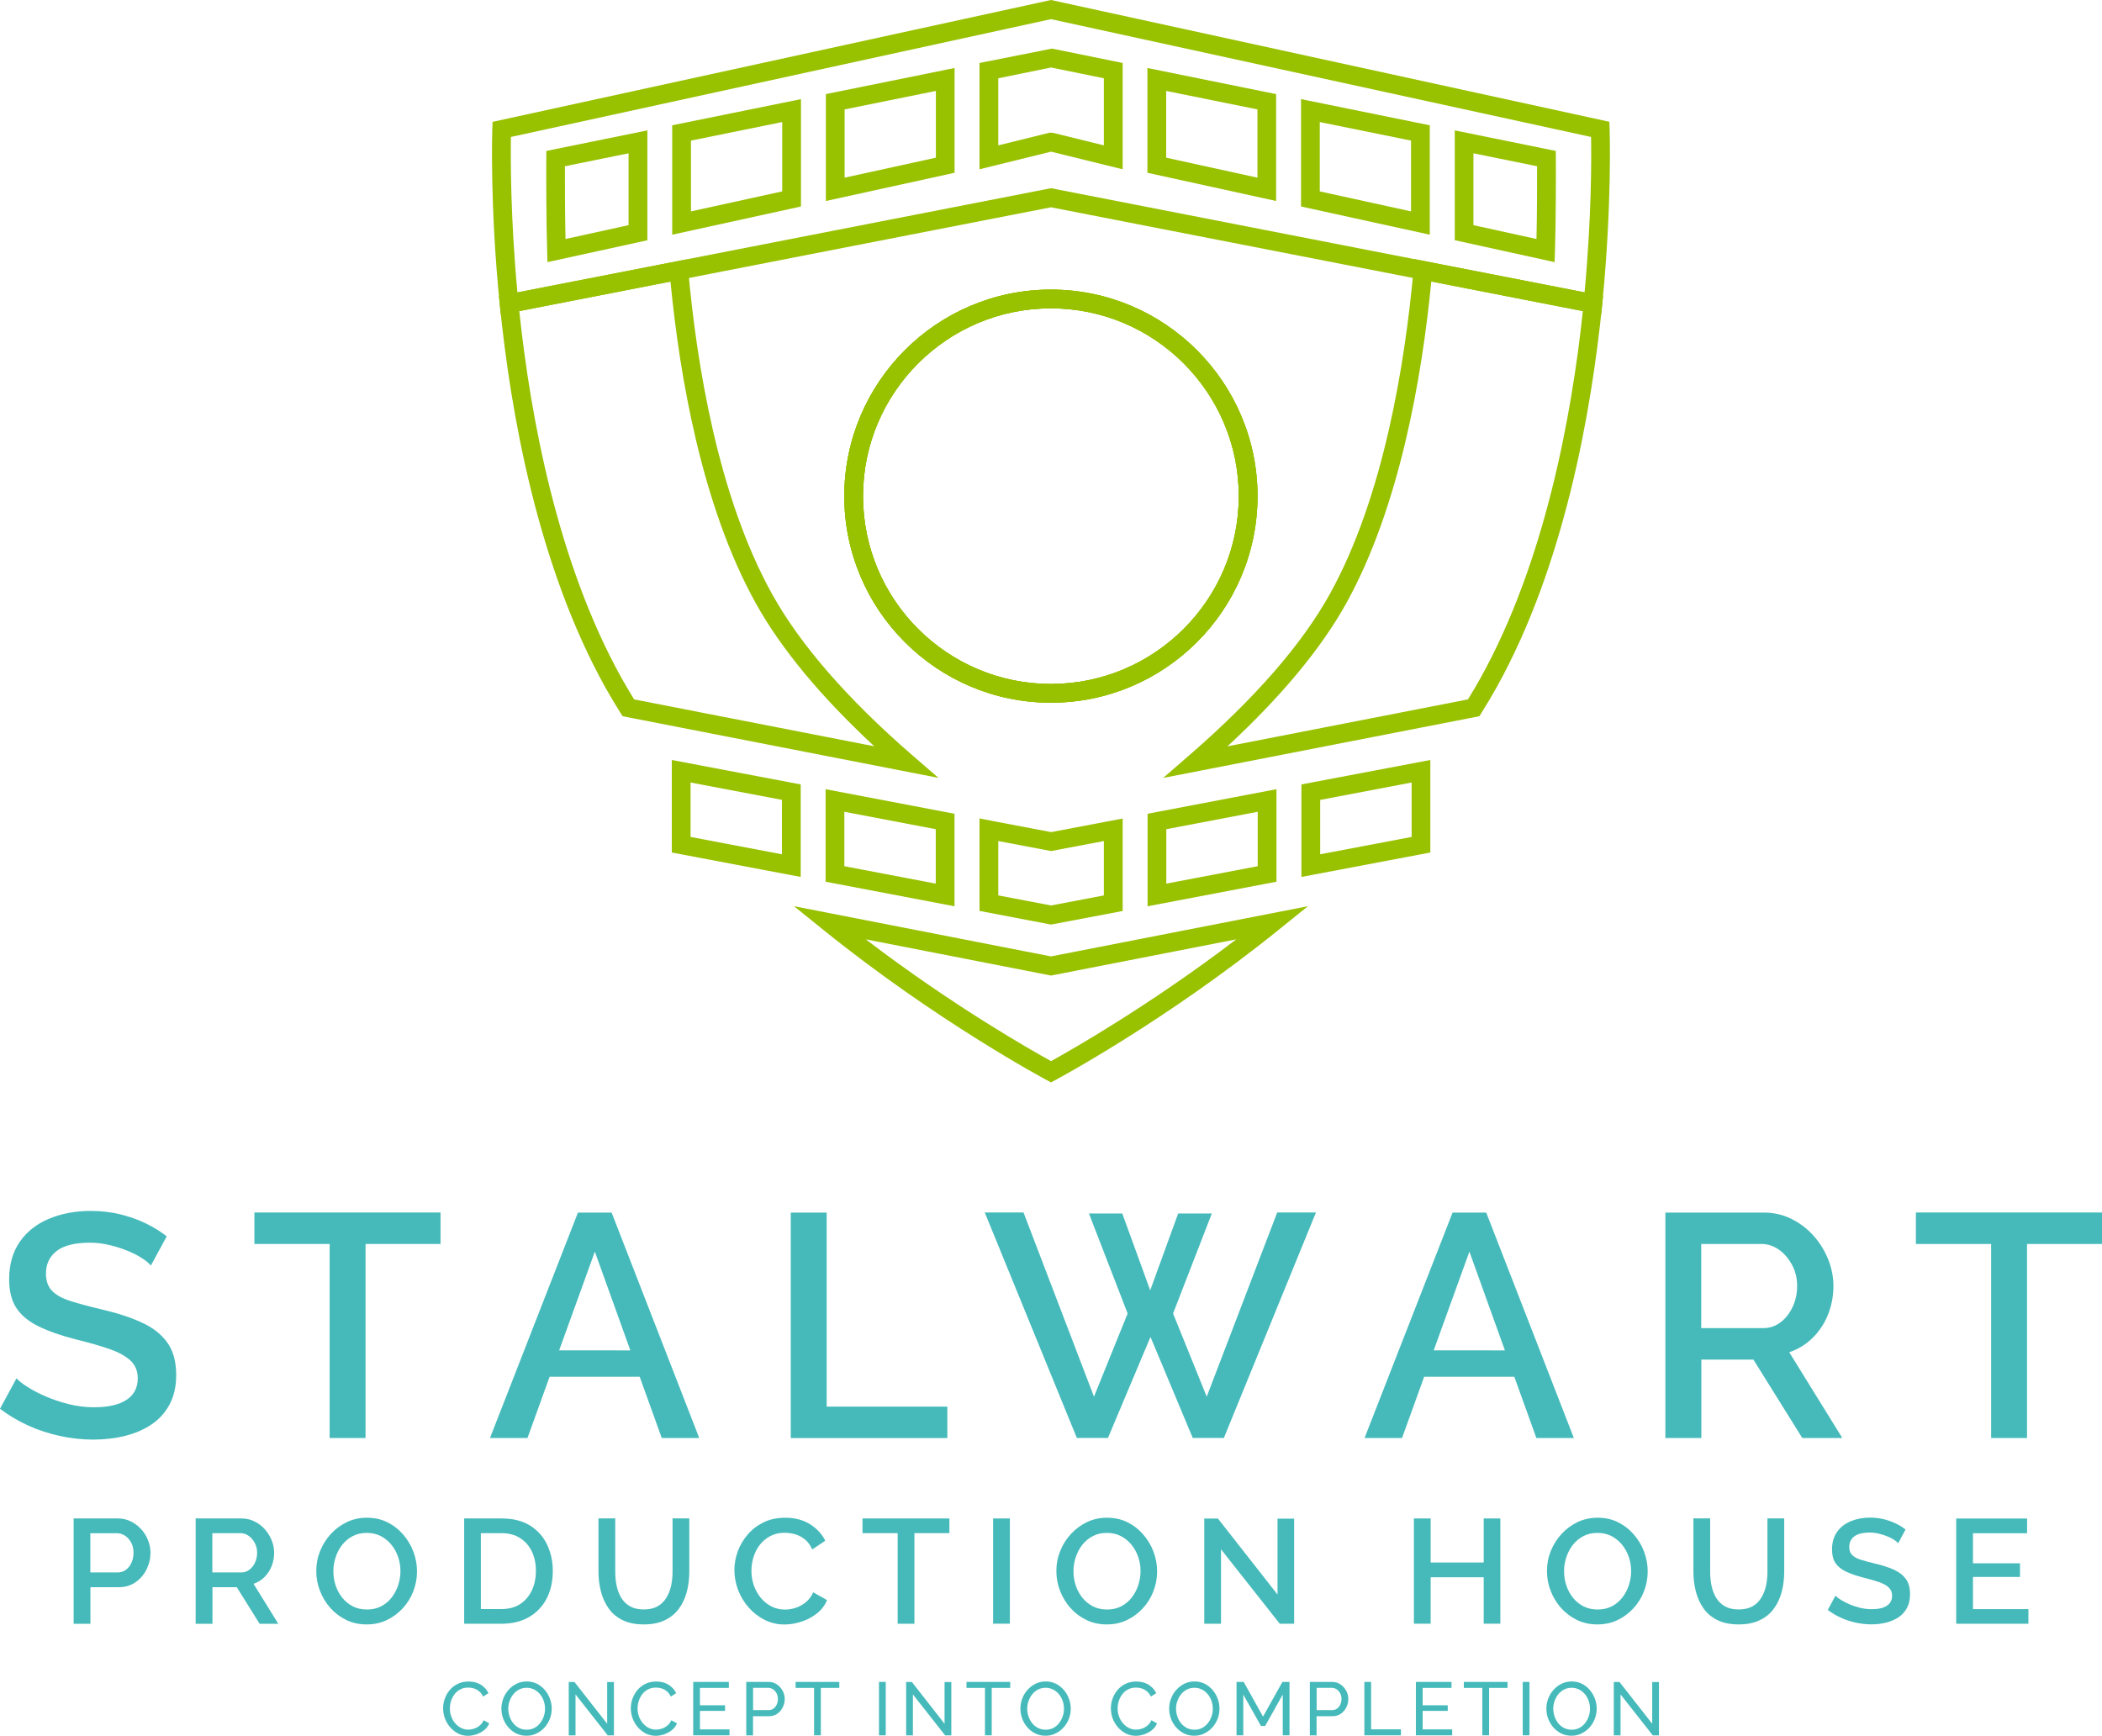 <?xml version="1.0" encoding="utf-8"?>
<!-- Generator: Adobe Illustrator 23.0.2, SVG Export Plug-In . SVG Version: 6.00 Build 0)  -->
<svg version="1.1" id="Layer_1" xmlns="http://www.w3.org/2000/svg" xmlns:xlink="http://www.w3.org/1999/xlink" x="0px" y="0px"
	 viewBox="0 0 317.36 262.1" style="enable-background:new 0 0 317.36 262.1;" xml:space="preserve">
<style type="text/css">
	.st0{fill:#26294C;}
	.st1{fill:#FEB400;}
	.st2{fill:#98C100;}
	.st3{fill:#46BABA;}
	.st4{fill:#E3856B;}
	.st5{fill:#80C4B7;}
</style>
<g>
	<g>
		<g>
			<g>
				<path class="st2" d="M158.69,139.61l-10.8-2.06v-13.97l2.22,0.44l8.59,1.63l10.8-2.05v13.96L158.69,139.61z M150.72,135.21
					l7.97,1.52l7.97-1.52v-8.21l-7.97,1.51l-7.97-1.51V135.21z"/>
			</g>
			<g>
				<path class="st2" d="M158.66,106.11c-17.2,0-31.19-13.99-31.19-31.19s13.99-31.19,31.19-31.19c17.2,0,31.2,13.99,31.2,31.19
					S175.87,106.11,158.66,106.11z M158.66,46.56c-15.64,0-28.36,12.72-28.36,28.36s12.72,28.36,28.36,28.36
					c15.64,0,28.37-12.72,28.37-28.36S174.31,46.56,158.66,46.56z"/>
			</g>
			<g>
				<path class="st2" d="M158.66,106.11c-17.2,0-31.19-13.99-31.19-31.19s13.99-31.19,31.19-31.19c17.2,0,31.2,13.99,31.2,31.19
					S175.87,106.11,158.66,106.11z M158.66,46.56c-15.64,0-28.36,12.72-28.36,28.36s12.72,28.36,28.36,28.36
					c15.64,0,28.37-12.72,28.37-28.36S174.31,46.56,158.66,46.56z"/>
			</g>
			<g>
				<path class="st2" d="M241.75,47.52L158.68,31.3L75.61,47.52l-0.16-1.54c-1.52-15.15-1.12-26.38-1.12-26.49l0.04-1.09L158.68,0
					l84.3,18.39l0.04,1.1c0,0.11,0.39,11.34-1.12,26.49L241.75,47.52z M77.14,20.68c-0.05,3.01-0.09,11.96,0.98,23.47l80.56-15.73
					l80.56,15.73c1.07-11.51,1.04-20.46,0.98-23.47L158.68,2.89L77.14,20.68z"/>
			</g>
			<g>
				<g>
					<path class="st2" d="M82.66,39.58l-0.05-1.7c-0.14-4.32-0.15-11.83-0.13-13.95l0.01-1.14l15.25-3.1v16.59L82.66,39.58z
						 M85.29,25.1c-0.01,2.52,0.01,7.34,0.09,10.99L94.9,34V23.15L85.29,25.1z"/>
				</g>
				<g>
					<path class="st2" d="M101.49,35.44V18.92l19.44-3.95v16.21L101.49,35.44z M104.32,21.23v10.69l13.78-3.02V18.43L104.32,21.23z"
						/>
				</g>
				<g>
					<path class="st2" d="M124.69,30.35V14.21l19.43-3.94v15.82L124.69,30.35z M127.52,16.52v10.31l13.78-3.02V13.73L127.52,16.52z"
						/>
				</g>
				<g>
					<path class="st2" d="M169.49,25.56l-10.8-2.66l-10.8,2.66V9.51l10.94-2.17l0.16,0.03l10.51,2.14V25.56z M158.5,20.03l0.53,0.04
						l7.63,1.88V11.82l-7.97-1.63l-7.97,1.63v10.13L158.5,20.03z"/>
				</g>
			</g>
			<g>
				<g>
					<path class="st2" d="M234.71,39.58l-15.07-3.31V19.69l15.25,3.1l0.01,1.14c0.02,2.11,0.01,9.59-0.13,13.95L234.71,39.58z
						 M222.46,34l9.52,2.09c0.08-3.67,0.1-8.47,0.09-10.99l-9.61-1.95V34z"/>
				</g>
				<g>
					<path class="st2" d="M215.87,35.44l-19.44-4.26V14.97l19.44,3.95V35.44z M199.26,28.9l13.78,3.02V21.23l-13.78-2.8V28.9z"/>
				</g>
				<g>
					<path class="st2" d="M192.67,30.35l-19.43-4.26V10.27l19.43,3.94V30.35z M176.07,23.81l13.78,3.02V16.52l-13.78-2.79V23.81z"/>
				</g>
			</g>
			<g>
				<path class="st2" d="M158.66,106.11c-17.2,0-31.19-13.99-31.19-31.19s13.99-31.19,31.19-31.19c17.2,0,31.2,13.99,31.2,31.19
					S175.87,106.11,158.66,106.11z M158.66,46.56c-15.64,0-28.36,12.72-28.36,28.36s12.72,28.36,28.36,28.36
					c15.64,0,28.37-12.72,28.37-28.36S174.31,46.56,158.66,46.56z"/>
			</g>
			<g>
				<path class="st2" d="M120.89,132.42l-19.46-3.69v-13.97l19.46,3.69V132.42z M104.26,126.38l13.8,2.62v-8.22l-13.8-2.62V126.38z"
					/>
			</g>
			<g>
				<path class="st2" d="M141.69,117.46L94,108.15l-0.33-0.52c-0.79-1.25-1.56-2.55-2.3-3.87c-10.22-18.39-14.3-41.57-15.91-57.78
					l-0.13-1.28l28.43-5.55l0.14,1.56c1.27,14.24,4.51,34.3,12.69,49.03c4.24,7.62,11.33,15.78,21.1,24.26L141.69,117.46z
					 M95.74,105.61l36.26,7.08c-8.06-7.48-14.07-14.72-17.88-21.58c-8.13-14.63-11.5-34.2-12.89-48.59l-22.83,4.46
					c1.68,15.87,5.72,37.92,15.44,55.41C94.46,103.48,95.09,104.56,95.74,105.61z"/>
			</g>
			<g>
				<path class="st2" d="M144.11,136.85l-19.46-3.71v-13.97l19.46,3.71V136.85z M127.48,130.8l13.8,2.63v-8.22l-13.8-2.63V130.8z"/>
			</g>
			<g>
				<path class="st2" d="M173.26,136.85v-13.97l19.46-3.71v13.97L173.26,136.85z M176.09,125.21v8.22l13.8-2.63v-8.22L176.09,125.21
					z"/>
			</g>
			<g>
				<path class="st2" d="M158.68,163.44l-0.66-0.35c-0.16-0.09-16.57-8.84-33.7-22.67l-4.44-3.58l38.8,7.58l38.79-7.58l-4.44,3.58
					c-17.13,13.83-33.52,22.58-33.69,22.67L158.68,163.44z M130.71,141.84c13.22,10.09,25.1,16.81,27.98,18.39
					c2.88-1.59,14.75-8.31,27.97-18.39l-27.97,5.47L130.71,141.84z"/>
			</g>
			<g>
				<path class="st2" d="M196.49,132.42v-13.97l19.46-3.69v13.97L196.49,132.42z M199.32,120.79V129l13.81-2.62v-8.22L199.32,120.79
					z"/>
			</g>
			<g>
				<path class="st2" d="M175.61,117.47l4-3.47c9.82-8.52,16.94-16.68,21.15-24.27c8.12-14.62,11.36-34.74,12.66-49.04l0.14-1.56
					l28.47,5.56l-0.13,1.28c-1.63,16.21-5.71,39.4-15.92,57.78c-0.74,1.33-1.52,2.63-2.3,3.88l-0.32,0.52L175.61,117.47z
					 M216.1,42.51c-1.41,14.45-4.79,34.07-12.85,48.6c-3.8,6.84-9.82,14.08-17.93,21.59l36.31-7.09c0.65-1.04,1.29-2.13,1.9-3.23
					c9.71-17.48,13.76-39.53,15.45-55.4L216.1,42.51z"/>
			</g>
		</g>
		<g>
			<g>
				<g>
					<path class="st3" d="M22.78,191.1c-0.29-0.35-0.74-0.73-1.37-1.13c-0.62-0.4-1.34-0.77-2.16-1.1
						c-0.82-0.34-1.71-0.62-2.69-0.86c-0.98-0.24-1.97-0.36-3-0.36c-2.24,0-3.9,0.41-4.99,1.24c-1.09,0.83-1.63,1.97-1.63,3.44
						c0,1.08,0.3,1.94,0.91,2.58c0.61,0.64,1.54,1.15,2.8,1.55c1.26,0.4,2.82,0.82,4.68,1.26c2.33,0.54,4.34,1.19,6.02,1.96
						c1.68,0.76,2.97,1.76,3.88,3.01c0.91,1.24,1.37,2.89,1.37,4.96c0,1.69-0.33,3.15-0.98,4.39c-0.66,1.24-1.56,2.25-2.71,3.03
						c-1.15,0.78-2.48,1.36-3.98,1.74c-1.5,0.38-3.12,0.57-4.84,0.57c-1.69,0-3.38-0.18-5.06-0.55c-1.68-0.37-3.28-0.89-4.79-1.58
						c-1.52-0.69-2.93-1.53-4.24-2.52l2.49-4.6c0.38,0.42,0.97,0.87,1.77,1.37c0.8,0.5,1.72,0.97,2.76,1.41
						c1.04,0.45,2.17,0.82,3.4,1.13c1.23,0.3,2.48,0.46,3.76,0.46c2.14,0,3.78-0.37,4.92-1.12c1.13-0.74,1.7-1.83,1.7-3.26
						c0-1.11-0.38-2.01-1.13-2.7c-0.75-0.68-1.82-1.26-3.21-1.74c-1.39-0.48-3.06-0.95-5.01-1.43c-2.24-0.57-4.11-1.23-5.61-1.96
						c-1.5-0.73-2.62-1.65-3.36-2.77c-0.74-1.11-1.1-2.56-1.1-4.35c0-2.23,0.54-4.11,1.61-5.66c1.07-1.54,2.55-2.71,4.44-3.49
						c1.89-0.78,3.98-1.17,6.28-1.17c1.53,0,3,0.17,4.39,0.5c1.39,0.34,2.69,0.79,3.88,1.37c1.2,0.58,2.26,1.23,3.19,1.97
						L22.78,191.1z"/>
					<path class="st3" d="M66.5,187.84H55.19v29.3h-5.42v-29.3H38.41v-4.75h28.1V187.84z"/>
					<path class="st3" d="M87.26,183.1h5.08l13.23,34.04h-5.66l-3.33-9.25H82.98l-3.34,9.25h-5.66L87.26,183.1z M95.17,203.91
						L89.81,189l-5.39,14.91H95.17z"/>
					<path class="st3" d="M119.39,217.14V183.1h5.42v29.3h18.22v4.75H119.39z"/>
					<path class="st3" d="M164.41,183.24h5.03l4.22,11.6l4.22-11.6h5.08l-5.85,15.1l5.08,12.56l10.64-27.81h5.85l-13.9,34.04h-4.7
						l-6.38-15.25l-6.42,15.25h-4.7l-13.9-34.04h5.85l10.64,27.81l5.08-12.56L164.41,183.24z"/>
					<path class="st3" d="M219.31,183.1h5.08l13.23,34.04h-5.66l-3.33-9.25h-13.61l-3.34,9.25h-5.66L219.31,183.1z M227.21,203.91
						L221.85,189l-5.39,14.91H227.21z"/>
					<path class="st3" d="M251.44,217.14V183.1h14.82c1.53,0,2.94,0.32,4.22,0.96c1.28,0.64,2.39,1.49,3.33,2.54
						c0.94,1.05,1.68,2.25,2.21,3.57c0.53,1.33,0.79,2.66,0.79,4c0,1.53-0.27,2.98-0.82,4.34c-0.54,1.36-1.32,2.53-2.33,3.52
						c-1.01,0.99-2.18,1.71-3.52,2.16l8.01,12.95h-6.04l-7.38-11.84h-7.86v11.84H251.44z M256.85,200.55h9.35
						c0.99,0,1.87-0.3,2.64-0.89c0.77-0.59,1.37-1.37,1.82-2.33s0.67-2.01,0.67-3.16c0-1.18-0.26-2.25-0.79-3.21
						s-1.19-1.72-1.99-2.28c-0.8-0.56-1.68-0.84-2.64-0.84h-9.06V200.55z"/>
					<path class="st3" d="M317.36,187.84h-11.32v29.3h-5.42v-29.3h-11.36v-4.75h28.1V187.84z"/>
				</g>
				<g>
					<path class="st3" d="M11.12,245.18v-15.89h6.67c0.72,0,1.37,0.15,1.97,0.45c0.6,0.3,1.12,0.69,1.57,1.19
						c0.45,0.49,0.79,1.05,1.03,1.67c0.24,0.62,0.36,1.24,0.36,1.87c0,0.88-0.2,1.72-0.59,2.51c-0.4,0.79-0.95,1.44-1.67,1.94
						c-0.72,0.5-1.56,0.75-2.53,0.75h-4.28v5.53H11.12z M13.65,237.44h4.12c0.46,0,0.87-0.13,1.23-0.39
						c0.36-0.26,0.64-0.62,0.85-1.07c0.21-0.46,0.31-0.97,0.31-1.53c0-0.58-0.12-1.09-0.36-1.53c-0.24-0.44-0.55-0.78-0.93-1.03
						c-0.38-0.25-0.79-0.37-1.22-0.37h-4.01V237.44z"/>
					<path class="st3" d="M29.54,245.18v-15.89h6.92c0.72,0,1.37,0.15,1.97,0.45c0.6,0.3,1.12,0.69,1.56,1.19
						c0.44,0.49,0.78,1.05,1.03,1.67c0.25,0.62,0.37,1.24,0.37,1.87c0,0.72-0.13,1.39-0.38,2.03c-0.25,0.63-0.62,1.18-1.09,1.65
						c-0.47,0.46-1.02,0.8-1.64,1.01l3.74,6.04h-2.82l-3.45-5.53h-3.67v5.53H29.54z M32.07,237.44h4.36c0.46,0,0.87-0.14,1.23-0.41
						c0.36-0.28,0.64-0.64,0.85-1.09c0.21-0.45,0.31-0.94,0.31-1.48c0-0.55-0.12-1.05-0.37-1.5c-0.25-0.45-0.56-0.8-0.93-1.06
						c-0.37-0.26-0.78-0.39-1.23-0.39h-4.23V237.44z"/>
					<path class="st3" d="M55.35,245.29c-1.12,0-2.14-0.22-3.07-0.67c-0.93-0.45-1.73-1.06-2.41-1.82c-0.68-0.77-1.2-1.63-1.57-2.6
						c-0.37-0.96-0.55-1.95-0.55-2.97c0-1.06,0.19-2.07,0.58-3.03c0.39-0.96,0.93-1.82,1.62-2.57c0.69-0.75,1.5-1.35,2.42-1.79
						c0.92-0.44,1.93-0.66,3.03-0.66c1.15,0,2.18,0.23,3.1,0.69c0.92,0.46,1.71,1.08,2.38,1.86c0.67,0.78,1.19,1.64,1.54,2.6
						c0.36,0.96,0.54,1.94,0.54,2.95c0,1.04-0.19,2.05-0.56,3.01c-0.37,0.96-0.91,1.82-1.6,2.57c-0.69,0.75-1.5,1.35-2.42,1.78
						C57.48,245.08,56.47,245.29,55.35,245.29z M50.33,237.24c0,0.76,0.12,1.49,0.35,2.18c0.23,0.69,0.57,1.31,1.01,1.86
						c0.44,0.54,0.97,0.97,1.59,1.29c0.62,0.31,1.32,0.47,2.12,0.47c0.81,0,1.52-0.16,2.15-0.49c0.63-0.33,1.16-0.77,1.59-1.33
						c0.43-0.56,0.76-1.18,0.98-1.87c0.22-0.69,0.34-1.39,0.34-2.1c0-0.76-0.12-1.48-0.36-2.17c-0.24-0.69-0.58-1.3-1.03-1.85
						c-0.45-0.54-0.98-0.97-1.6-1.29c-0.62-0.31-1.31-0.47-2.07-0.47c-0.82,0-1.54,0.16-2.16,0.49c-0.62,0.33-1.15,0.77-1.58,1.32
						c-0.43,0.55-0.76,1.17-0.98,1.86C50.45,235.82,50.33,236.52,50.33,237.24z"/>
					<path class="st3" d="M70.08,245.18v-15.89h5.64c1.72,0,3.14,0.35,4.29,1.06c1.14,0.71,2,1.66,2.58,2.87
						c0.58,1.2,0.87,2.53,0.87,4c0,1.61-0.32,3.01-0.95,4.21c-0.63,1.19-1.53,2.12-2.7,2.78c-1.16,0.66-2.53,0.98-4.1,0.98H70.08z
						 M80.91,237.21c0-1.12-0.21-2.1-0.62-2.95c-0.41-0.85-1-1.52-1.77-2.01c-0.77-0.49-1.71-0.74-2.81-0.74h-3.11v11.46h3.11
						c1.12,0,2.06-0.25,2.83-0.76c0.77-0.51,1.35-1.19,1.76-2.06C80.71,239.28,80.91,238.3,80.91,237.21z"/>
					<path class="st3" d="M97.2,245.29c-1.27,0-2.34-0.22-3.21-0.65c-0.87-0.43-1.57-1.02-2.1-1.77c-0.53-0.75-0.92-1.6-1.16-2.55
						c-0.25-0.95-0.37-1.95-0.37-2.98v-8.06h2.53v8.06c0,0.73,0.07,1.44,0.21,2.12c0.14,0.68,0.38,1.29,0.7,1.82
						c0.33,0.54,0.77,0.96,1.32,1.28c0.55,0.31,1.24,0.47,2.06,0.47c0.85,0,1.55-0.16,2.1-0.47c0.55-0.31,1-0.75,1.33-1.3
						c0.34-0.55,0.57-1.16,0.72-1.84c0.14-0.67,0.21-1.37,0.21-2.08v-8.06h2.53v8.06c0,1.09-0.13,2.12-0.39,3.08
						c-0.26,0.96-0.66,1.81-1.21,2.54c-0.55,0.73-1.25,1.3-2.13,1.71C99.48,245.09,98.43,245.29,97.2,245.29z"/>
					<path class="st3" d="M110.88,237.1c0-0.97,0.17-1.92,0.51-2.85c0.34-0.93,0.85-1.78,1.51-2.55c0.66-0.77,1.47-1.38,2.42-1.84
						c0.95-0.46,2.03-0.68,3.23-0.68c1.45,0,2.69,0.32,3.73,0.97s1.81,1.48,2.32,2.5l-1.97,1.32c-0.28-0.64-0.65-1.15-1.11-1.52
						c-0.46-0.37-0.95-0.63-1.49-0.78c-0.54-0.15-1.06-0.22-1.57-0.22c-0.82,0-1.54,0.17-2.17,0.5c-0.63,0.34-1.15,0.78-1.58,1.33
						c-0.43,0.55-0.74,1.17-0.95,1.86c-0.21,0.69-0.31,1.37-0.31,2.06c0,0.78,0.12,1.51,0.37,2.22c0.25,0.7,0.6,1.32,1.05,1.87
						c0.46,0.54,0.99,0.97,1.61,1.29c0.62,0.31,1.3,0.47,2.05,0.47c0.52,0,1.06-0.09,1.61-0.27c0.55-0.18,1.06-0.46,1.53-0.85
						c0.47-0.39,0.84-0.88,1.11-1.48l2.08,1.16c-0.31,0.79-0.82,1.46-1.51,2.01c-0.69,0.55-1.47,0.97-2.34,1.25
						c-0.87,0.28-1.72,0.43-2.57,0.43c-1.09,0-2.1-0.24-3.02-0.71s-1.73-1.1-2.41-1.88c-0.68-0.78-1.21-1.66-1.58-2.64
						C111.07,239.09,110.88,238.1,110.88,237.1z"/>
					<path class="st3" d="M143.34,231.51h-5.28v13.68h-2.53v-13.68h-5.31v-2.22h13.12V231.51z"/>
					<path class="st3" d="M149.94,245.18v-15.89h2.53v15.89H149.94z"/>
					<path class="st3" d="M167.09,245.29c-1.12,0-2.14-0.22-3.07-0.67c-0.93-0.45-1.73-1.06-2.41-1.82c-0.68-0.77-1.2-1.63-1.57-2.6
						c-0.37-0.96-0.55-1.95-0.55-2.97c0-1.06,0.19-2.07,0.58-3.03c0.39-0.96,0.93-1.82,1.62-2.57c0.69-0.75,1.5-1.35,2.42-1.79
						c0.92-0.44,1.93-0.66,3.03-0.66c1.15,0,2.18,0.23,3.1,0.69c0.92,0.46,1.71,1.08,2.38,1.86c0.67,0.78,1.19,1.64,1.54,2.6
						c0.36,0.96,0.54,1.94,0.54,2.95c0,1.04-0.19,2.05-0.56,3.01c-0.37,0.96-0.91,1.82-1.6,2.57c-0.69,0.75-1.5,1.35-2.42,1.78
						C169.22,245.08,168.21,245.29,167.09,245.29z M162.07,237.24c0,0.76,0.12,1.49,0.35,2.18c0.23,0.69,0.57,1.31,1.01,1.86
						c0.44,0.54,0.97,0.97,1.59,1.29c0.62,0.31,1.32,0.47,2.12,0.47c0.81,0,1.52-0.16,2.15-0.49c0.63-0.33,1.16-0.77,1.59-1.33
						c0.43-0.56,0.76-1.18,0.98-1.87c0.22-0.69,0.34-1.39,0.34-2.1c0-0.76-0.12-1.48-0.36-2.17c-0.24-0.69-0.58-1.3-1.03-1.85
						c-0.45-0.54-0.98-0.97-1.6-1.29c-0.62-0.31-1.31-0.47-2.07-0.47c-0.82,0-1.54,0.16-2.16,0.49c-0.62,0.33-1.15,0.77-1.58,1.32
						c-0.43,0.55-0.76,1.17-0.98,1.86C162.19,235.82,162.07,236.52,162.07,237.24z"/>
					<path class="st3" d="M184.35,233.95v11.24h-2.53v-15.89h2.06l9,11.48v-11.46h2.51v15.87h-2.17L184.35,233.95z"/>
					<path class="st3" d="M226.52,229.29v15.89h-2.51v-7.01H216v7.01h-2.53v-15.89H216v6.65h8.01v-6.65H226.52z"/>
					<path class="st3" d="M241.16,245.29c-1.12,0-2.14-0.22-3.07-0.67c-0.93-0.45-1.73-1.06-2.41-1.82c-0.68-0.77-1.2-1.63-1.57-2.6
						c-0.37-0.96-0.55-1.95-0.55-2.97c0-1.06,0.19-2.07,0.58-3.03c0.39-0.96,0.93-1.82,1.62-2.57c0.69-0.75,1.5-1.35,2.42-1.79
						c0.92-0.44,1.93-0.66,3.03-0.66c1.15,0,2.18,0.23,3.1,0.69c0.92,0.46,1.71,1.08,2.38,1.86c0.67,0.78,1.19,1.64,1.54,2.6
						c0.36,0.96,0.54,1.94,0.54,2.95c0,1.04-0.19,2.05-0.56,3.01c-0.37,0.96-0.91,1.82-1.6,2.57c-0.69,0.75-1.5,1.35-2.42,1.78
						C243.29,245.08,242.27,245.29,241.16,245.29z M236.14,237.24c0,0.76,0.12,1.49,0.35,2.18s0.57,1.31,1.01,1.86
						c0.44,0.54,0.97,0.97,1.59,1.29c0.62,0.31,1.32,0.47,2.12,0.47c0.81,0,1.52-0.16,2.15-0.49c0.63-0.33,1.16-0.77,1.59-1.33
						c0.43-0.56,0.76-1.18,0.98-1.87c0.22-0.69,0.34-1.39,0.34-2.1c0-0.76-0.12-1.48-0.36-2.17c-0.24-0.69-0.58-1.3-1.03-1.85
						c-0.45-0.54-0.98-0.97-1.6-1.29c-0.62-0.31-1.31-0.47-2.07-0.47c-0.82,0-1.54,0.16-2.16,0.49c-0.62,0.33-1.15,0.77-1.58,1.32
						c-0.43,0.55-0.76,1.17-0.98,1.86C236.25,235.82,236.14,236.52,236.14,237.24z"/>
					<path class="st3" d="M262.51,245.29c-1.27,0-2.34-0.22-3.21-0.65c-0.87-0.43-1.58-1.02-2.1-1.77c-0.53-0.75-0.92-1.6-1.16-2.55
						c-0.25-0.95-0.37-1.95-0.37-2.98v-8.06h2.53v8.06c0,0.73,0.07,1.44,0.21,2.12c0.14,0.68,0.38,1.29,0.7,1.82
						c0.33,0.54,0.77,0.96,1.32,1.28c0.55,0.31,1.24,0.47,2.06,0.47c0.85,0,1.55-0.16,2.1-0.47c0.55-0.31,1-0.75,1.33-1.3
						c0.34-0.55,0.57-1.16,0.72-1.84c0.14-0.67,0.21-1.37,0.21-2.08v-8.06h2.53v8.06c0,1.09-0.13,2.12-0.39,3.08
						c-0.26,0.96-0.66,1.81-1.21,2.54c-0.54,0.73-1.25,1.3-2.13,1.71C264.78,245.09,263.73,245.29,262.51,245.29z"/>
					<path class="st3" d="M286.59,233.03c-0.13-0.16-0.35-0.34-0.64-0.53c-0.29-0.19-0.63-0.36-1.01-0.51
						c-0.38-0.16-0.8-0.29-1.25-0.4c-0.46-0.11-0.92-0.17-1.4-0.17c-1.04,0-1.82,0.19-2.33,0.58c-0.51,0.39-0.76,0.92-0.76,1.6
						c0,0.51,0.14,0.91,0.43,1.2c0.28,0.3,0.72,0.54,1.31,0.72c0.59,0.19,1.32,0.38,2.18,0.59c1.09,0.25,2.03,0.56,2.81,0.91
						c0.78,0.36,1.39,0.82,1.81,1.4c0.43,0.58,0.64,1.35,0.64,2.32c0,0.79-0.15,1.47-0.46,2.05c-0.31,0.58-0.73,1.05-1.26,1.41
						c-0.54,0.36-1.16,0.63-1.86,0.81c-0.7,0.18-1.46,0.27-2.26,0.27c-0.79,0-1.58-0.09-2.36-0.26c-0.78-0.17-1.53-0.42-2.24-0.74
						c-0.71-0.32-1.37-0.71-1.98-1.18l1.16-2.15c0.18,0.19,0.46,0.41,0.83,0.64c0.37,0.23,0.8,0.45,1.29,0.66
						c0.48,0.21,1.01,0.38,1.59,0.53c0.57,0.14,1.16,0.21,1.76,0.21c1,0,1.76-0.17,2.29-0.52c0.53-0.35,0.79-0.85,0.79-1.52
						c0-0.52-0.18-0.94-0.53-1.26c-0.35-0.32-0.85-0.59-1.5-0.81c-0.65-0.22-1.43-0.45-2.34-0.67c-1.05-0.27-1.92-0.57-2.62-0.91
						c-0.7-0.34-1.22-0.77-1.57-1.29c-0.34-0.52-0.51-1.2-0.51-2.03c0-1.04,0.25-1.92,0.75-2.64c0.5-0.72,1.19-1.26,2.07-1.63
						c0.88-0.36,1.86-0.55,2.93-0.55c0.72,0,1.4,0.08,2.05,0.24c0.65,0.16,1.25,0.37,1.81,0.64c0.56,0.27,1.06,0.57,1.49,0.92
						L286.59,233.03z"/>
					<path class="st3" d="M306.25,242.97v2.22h-10.9v-15.89h10.7v2.22h-8.17v4.54h7.1v2.06h-7.1v4.86H306.25z"/>
				</g>
			</g>
		</g>
		<g>
			<path class="st3" d="M66.9,257.94c0-0.49,0.09-0.98,0.26-1.45c0.17-0.47,0.42-0.91,0.75-1.3c0.33-0.39,0.73-0.7,1.21-0.93
				c0.48-0.23,1.02-0.35,1.63-0.35c0.72,0,1.34,0.17,1.85,0.49c0.52,0.33,0.9,0.75,1.15,1.27l-0.81,0.52
				c-0.16-0.34-0.36-0.61-0.61-0.81c-0.25-0.2-0.51-0.34-0.8-0.43c-0.28-0.08-0.56-0.12-0.84-0.12c-0.45,0-0.84,0.09-1.19,0.27
				c-0.34,0.18-0.64,0.42-0.87,0.73c-0.23,0.3-0.41,0.64-0.53,1.02c-0.12,0.37-0.18,0.75-0.18,1.13c0,0.42,0.07,0.82,0.21,1.21
				c0.14,0.39,0.34,0.73,0.59,1.02c0.25,0.3,0.55,0.53,0.89,0.71c0.34,0.17,0.71,0.26,1.11,0.26c0.28,0,0.57-0.05,0.86-0.15
				c0.3-0.1,0.57-0.25,0.83-0.46c0.26-0.21,0.46-0.48,0.61-0.81l0.85,0.47c-0.17,0.4-0.42,0.74-0.77,1.02
				c-0.35,0.28-0.74,0.49-1.17,0.64c-0.43,0.14-0.85,0.22-1.27,0.22c-0.55,0-1.06-0.12-1.52-0.36c-0.46-0.24-0.86-0.56-1.2-0.96
				c-0.34-0.4-0.6-0.85-0.78-1.34C66.99,258.95,66.9,258.45,66.9,257.94z"/>
			<path class="st3" d="M79.5,262.1c-0.57,0-1.08-0.11-1.55-0.34c-0.46-0.23-0.86-0.54-1.2-0.93c-0.34-0.39-0.6-0.83-0.78-1.32
				c-0.18-0.49-0.27-0.99-0.27-1.51c0-0.54,0.1-1.05,0.29-1.54c0.19-0.49,0.46-0.93,0.81-1.31c0.34-0.38,0.75-0.69,1.21-0.91
				c0.46-0.22,0.97-0.34,1.51-0.34c0.57,0,1.08,0.12,1.55,0.35c0.46,0.24,0.86,0.55,1.19,0.94s0.59,0.83,0.77,1.32
				c0.18,0.49,0.27,0.98,0.27,1.49c0,0.54-0.1,1.05-0.28,1.54c-0.19,0.49-0.46,0.93-0.8,1.31c-0.34,0.38-0.75,0.68-1.21,0.9
				C80.55,261.99,80.05,262.1,79.5,262.1z M76.74,258.01c0,0.41,0.07,0.81,0.2,1.19c0.13,0.38,0.32,0.72,0.56,1.02
				c0.24,0.3,0.53,0.53,0.88,0.71s0.72,0.26,1.14,0.26c0.43,0,0.82-0.09,1.16-0.27c0.34-0.18,0.63-0.42,0.87-0.73
				s0.42-0.64,0.55-1.02c0.13-0.38,0.19-0.76,0.19-1.15c0-0.41-0.07-0.8-0.2-1.18c-0.13-0.38-0.32-0.72-0.57-1.02
				c-0.25-0.3-0.54-0.53-0.88-0.7c-0.34-0.17-0.71-0.26-1.12-0.26c-0.43,0-0.82,0.09-1.16,0.27c-0.34,0.18-0.63,0.42-0.87,0.72
				c-0.24,0.3-0.42,0.64-0.55,1.02C76.8,257.23,76.74,257.61,76.74,258.01z"/>
			<path class="st3" d="M86.89,255.86v6.19h-1.02v-8.07h0.86l4.94,6.31v-6.3h1.02v8.06h-0.93L86.89,255.86z"/>
			<path class="st3" d="M95.24,257.94c0-0.49,0.09-0.98,0.26-1.45c0.17-0.47,0.42-0.91,0.75-1.3c0.33-0.39,0.73-0.7,1.21-0.93
				c0.48-0.23,1.02-0.35,1.63-0.35c0.72,0,1.34,0.17,1.85,0.49c0.52,0.33,0.9,0.75,1.15,1.27l-0.81,0.52
				c-0.16-0.34-0.36-0.61-0.61-0.81c-0.25-0.2-0.51-0.34-0.8-0.43c-0.28-0.08-0.56-0.12-0.84-0.12c-0.45,0-0.84,0.09-1.19,0.27
				c-0.34,0.18-0.64,0.42-0.87,0.73c-0.23,0.3-0.41,0.64-0.53,1.02c-0.12,0.37-0.18,0.75-0.18,1.13c0,0.42,0.07,0.82,0.21,1.21
				c0.14,0.39,0.34,0.73,0.59,1.02c0.25,0.3,0.55,0.53,0.89,0.71c0.34,0.17,0.71,0.26,1.11,0.26c0.28,0,0.57-0.05,0.86-0.15
				c0.3-0.1,0.57-0.25,0.83-0.46c0.26-0.21,0.46-0.48,0.61-0.81l0.85,0.47c-0.17,0.4-0.42,0.74-0.77,1.02
				c-0.35,0.28-0.74,0.49-1.17,0.64c-0.43,0.14-0.85,0.22-1.27,0.22c-0.55,0-1.06-0.12-1.52-0.36c-0.46-0.24-0.86-0.56-1.2-0.96
				c-0.34-0.4-0.6-0.85-0.78-1.34C95.33,258.95,95.24,258.45,95.24,257.94z"/>
			<path class="st3" d="M110.14,261.13v0.91h-5.48v-8.07h5.38v0.91h-4.36v2.62h3.79v0.85h-3.79v2.79H110.14z"/>
			<path class="st3" d="M112.67,262.04v-8.07h3.37c0.36,0,0.68,0.07,0.98,0.22c0.3,0.15,0.55,0.34,0.77,0.59
				c0.22,0.25,0.39,0.52,0.51,0.83c0.12,0.31,0.18,0.62,0.18,0.94c0,0.44-0.1,0.86-0.3,1.26c-0.2,0.4-0.47,0.72-0.83,0.97
				c-0.36,0.25-0.77,0.37-1.25,0.37h-2.41v2.9H112.67z M113.7,258.23h2.35c0.28,0,0.53-0.08,0.73-0.23
				c0.21-0.15,0.37-0.36,0.49-0.61c0.12-0.26,0.18-0.54,0.18-0.84c0-0.32-0.07-0.6-0.2-0.86c-0.14-0.25-0.31-0.45-0.53-0.6
				c-0.22-0.14-0.46-0.22-0.73-0.22h-2.29V258.23z"/>
			<path class="st3" d="M126.72,254.88h-2.79v7.16h-1.02v-7.16h-2.79v-0.91h6.6V254.88z"/>
			<path class="st3" d="M132.71,262.04v-8.07h1.02v8.07H132.71z"/>
			<path class="st3" d="M137.83,255.86v6.19h-1.02v-8.07h0.86l4.94,6.31v-6.3h1.02v8.06h-0.93L137.83,255.86z"/>
			<path class="st3" d="M152.52,254.88h-2.79v7.16h-1.02v-7.16h-2.79v-0.91h6.6V254.88z"/>
			<path class="st3" d="M157.86,262.1c-0.57,0-1.08-0.11-1.55-0.34c-0.46-0.23-0.86-0.54-1.2-0.93c-0.34-0.39-0.6-0.83-0.78-1.32
				c-0.18-0.49-0.27-0.99-0.27-1.51c0-0.54,0.1-1.05,0.29-1.54c0.19-0.49,0.46-0.93,0.81-1.31c0.34-0.38,0.75-0.69,1.21-0.91
				c0.46-0.22,0.97-0.34,1.51-0.34c0.57,0,1.08,0.12,1.55,0.35c0.46,0.24,0.86,0.55,1.19,0.94c0.33,0.39,0.59,0.83,0.77,1.32
				c0.18,0.49,0.27,0.98,0.27,1.49c0,0.54-0.1,1.05-0.28,1.54c-0.19,0.49-0.46,0.93-0.8,1.31c-0.34,0.38-0.75,0.68-1.21,0.9
				C158.91,261.99,158.4,262.1,157.86,262.1z M155.09,258.01c0,0.41,0.07,0.81,0.2,1.19c0.13,0.38,0.32,0.72,0.56,1.02
				c0.24,0.3,0.53,0.53,0.88,0.71c0.34,0.17,0.72,0.26,1.14,0.26c0.43,0,0.82-0.09,1.16-0.27c0.34-0.18,0.63-0.42,0.87-0.73
				s0.42-0.64,0.55-1.02c0.13-0.38,0.19-0.76,0.19-1.15c0-0.41-0.07-0.8-0.2-1.18c-0.13-0.38-0.32-0.72-0.57-1.02
				c-0.25-0.3-0.54-0.53-0.88-0.7c-0.34-0.17-0.71-0.26-1.12-0.26c-0.43,0-0.82,0.09-1.16,0.27c-0.34,0.18-0.63,0.42-0.87,0.72
				c-0.24,0.3-0.42,0.64-0.55,1.02C155.16,257.23,155.09,257.61,155.09,258.01z"/>
			<path class="st3" d="M167.72,257.94c0-0.49,0.09-0.98,0.26-1.45c0.17-0.47,0.42-0.91,0.75-1.3c0.33-0.39,0.73-0.7,1.21-0.93
				c0.48-0.23,1.02-0.35,1.63-0.35c0.72,0,1.34,0.17,1.85,0.49c0.52,0.33,0.9,0.75,1.15,1.27l-0.81,0.52
				c-0.16-0.34-0.36-0.61-0.61-0.81c-0.25-0.2-0.51-0.34-0.8-0.43c-0.28-0.08-0.56-0.12-0.84-0.12c-0.45,0-0.84,0.09-1.19,0.27
				c-0.34,0.18-0.64,0.42-0.87,0.73c-0.23,0.3-0.41,0.64-0.53,1.02c-0.12,0.37-0.18,0.75-0.18,1.13c0,0.42,0.07,0.82,0.21,1.21
				c0.14,0.39,0.34,0.73,0.59,1.02c0.25,0.3,0.55,0.53,0.89,0.71c0.34,0.17,0.71,0.26,1.11,0.26c0.28,0,0.57-0.05,0.86-0.15
				c0.3-0.1,0.57-0.25,0.83-0.46c0.26-0.21,0.46-0.48,0.61-0.81l0.85,0.47c-0.17,0.4-0.42,0.74-0.77,1.02
				c-0.35,0.28-0.74,0.49-1.17,0.64c-0.43,0.14-0.85,0.22-1.27,0.22c-0.55,0-1.06-0.12-1.52-0.36c-0.46-0.24-0.86-0.56-1.2-0.96
				c-0.34-0.4-0.6-0.85-0.79-1.34C167.81,258.95,167.72,258.45,167.72,257.94z"/>
			<path class="st3" d="M180.32,262.1c-0.57,0-1.08-0.11-1.55-0.34c-0.46-0.23-0.86-0.54-1.2-0.93c-0.34-0.39-0.6-0.83-0.78-1.32
				c-0.18-0.49-0.27-0.99-0.27-1.51c0-0.54,0.1-1.05,0.29-1.54c0.19-0.49,0.46-0.93,0.81-1.31c0.35-0.38,0.75-0.69,1.21-0.91
				c0.46-0.22,0.97-0.34,1.51-0.34c0.57,0,1.08,0.12,1.55,0.35c0.46,0.24,0.86,0.55,1.19,0.94c0.33,0.39,0.59,0.83,0.77,1.32
				c0.18,0.49,0.27,0.98,0.27,1.49c0,0.54-0.1,1.05-0.28,1.54c-0.19,0.49-0.46,0.93-0.8,1.31c-0.34,0.38-0.75,0.68-1.21,0.9
				C181.37,261.99,180.86,262.1,180.32,262.1z M177.56,258.01c0,0.41,0.07,0.81,0.2,1.19c0.13,0.38,0.32,0.72,0.56,1.02
				c0.24,0.3,0.53,0.53,0.88,0.71c0.34,0.17,0.72,0.26,1.14,0.26c0.43,0,0.82-0.09,1.16-0.27c0.34-0.18,0.63-0.42,0.87-0.73
				s0.42-0.64,0.55-1.02c0.13-0.38,0.19-0.76,0.19-1.15c0-0.41-0.07-0.8-0.2-1.18c-0.13-0.38-0.32-0.72-0.57-1.02
				c-0.25-0.3-0.54-0.53-0.88-0.7c-0.34-0.17-0.71-0.26-1.12-0.26c-0.43,0-0.82,0.09-1.16,0.27c-0.34,0.18-0.63,0.42-0.87,0.72
				c-0.24,0.3-0.42,0.64-0.55,1.02C177.62,257.23,177.56,257.61,177.56,258.01z"/>
			<path class="st3" d="M193.67,262.04v-6.16l-2.66,4.74h-0.63l-2.67-4.74v6.16h-1.02v-8.07h1.08l2.92,5.24l2.93-5.24h1.07v8.07
				H193.67z"/>
			<path class="st3" d="M197.76,262.04v-8.07h3.37c0.36,0,0.68,0.07,0.98,0.22c0.3,0.15,0.55,0.34,0.77,0.59
				c0.22,0.25,0.39,0.52,0.51,0.83c0.12,0.31,0.18,0.62,0.18,0.94c0,0.44-0.1,0.86-0.3,1.26c-0.2,0.4-0.47,0.72-0.83,0.97
				c-0.36,0.25-0.77,0.37-1.25,0.37h-2.41v2.9H197.76z M198.79,258.23h2.35c0.28,0,0.52-0.08,0.73-0.23
				c0.21-0.15,0.37-0.36,0.49-0.61c0.12-0.26,0.18-0.54,0.18-0.84c0-0.32-0.07-0.6-0.2-0.86c-0.14-0.25-0.31-0.45-0.53-0.6
				c-0.22-0.14-0.46-0.22-0.73-0.22h-2.29V258.23z"/>
			<path class="st3" d="M205.99,262.04v-8.07h1.02v7.16h4.5v0.91H205.99z"/>
			<path class="st3" d="M219.25,261.13v0.91h-5.48v-8.07h5.38v0.91h-4.36v2.62h3.79v0.85h-3.79v2.79H219.25z"/>
			<path class="st3" d="M227.61,254.88h-2.79v7.16h-1.02v-7.16h-2.79v-0.91h6.6V254.88z"/>
			<path class="st3" d="M229.9,262.04v-8.07h1.02v8.07H229.9z"/>
			<path class="st3" d="M237.27,262.1c-0.57,0-1.08-0.11-1.55-0.34c-0.46-0.23-0.86-0.54-1.2-0.93c-0.34-0.39-0.6-0.83-0.78-1.32
				c-0.18-0.49-0.27-0.99-0.27-1.51c0-0.54,0.1-1.05,0.29-1.54c0.19-0.49,0.46-0.93,0.81-1.31c0.34-0.38,0.75-0.69,1.21-0.91
				c0.46-0.22,0.97-0.34,1.51-0.34c0.57,0,1.08,0.12,1.55,0.35c0.46,0.24,0.86,0.55,1.19,0.94c0.33,0.39,0.59,0.83,0.77,1.32
				s0.27,0.98,0.27,1.49c0,0.54-0.1,1.05-0.28,1.54c-0.19,0.49-0.46,0.93-0.8,1.31c-0.34,0.38-0.75,0.68-1.21,0.9
				C238.32,261.99,237.82,262.1,237.27,262.1z M234.51,258.01c0,0.41,0.07,0.81,0.2,1.19c0.13,0.38,0.32,0.72,0.56,1.02
				c0.24,0.3,0.53,0.53,0.88,0.71c0.34,0.17,0.72,0.26,1.14,0.26c0.43,0,0.82-0.09,1.16-0.27c0.34-0.18,0.63-0.42,0.87-0.73
				c0.24-0.3,0.42-0.64,0.55-1.02c0.12-0.38,0.19-0.76,0.19-1.15c0-0.41-0.07-0.8-0.2-1.18c-0.13-0.38-0.32-0.72-0.57-1.02
				c-0.25-0.3-0.54-0.53-0.88-0.7c-0.34-0.17-0.71-0.26-1.12-0.26c-0.43,0-0.82,0.09-1.16,0.27c-0.34,0.18-0.63,0.42-0.87,0.72
				c-0.24,0.3-0.42,0.64-0.55,1.02C234.57,257.23,234.51,257.61,234.51,258.01z"/>
			<path class="st3" d="M244.67,255.86v6.19h-1.02v-8.07h0.86l4.94,6.31v-6.3h1.02v8.06h-0.93L244.67,255.86z"/>
		</g>
	</g>
</g>
</svg>
